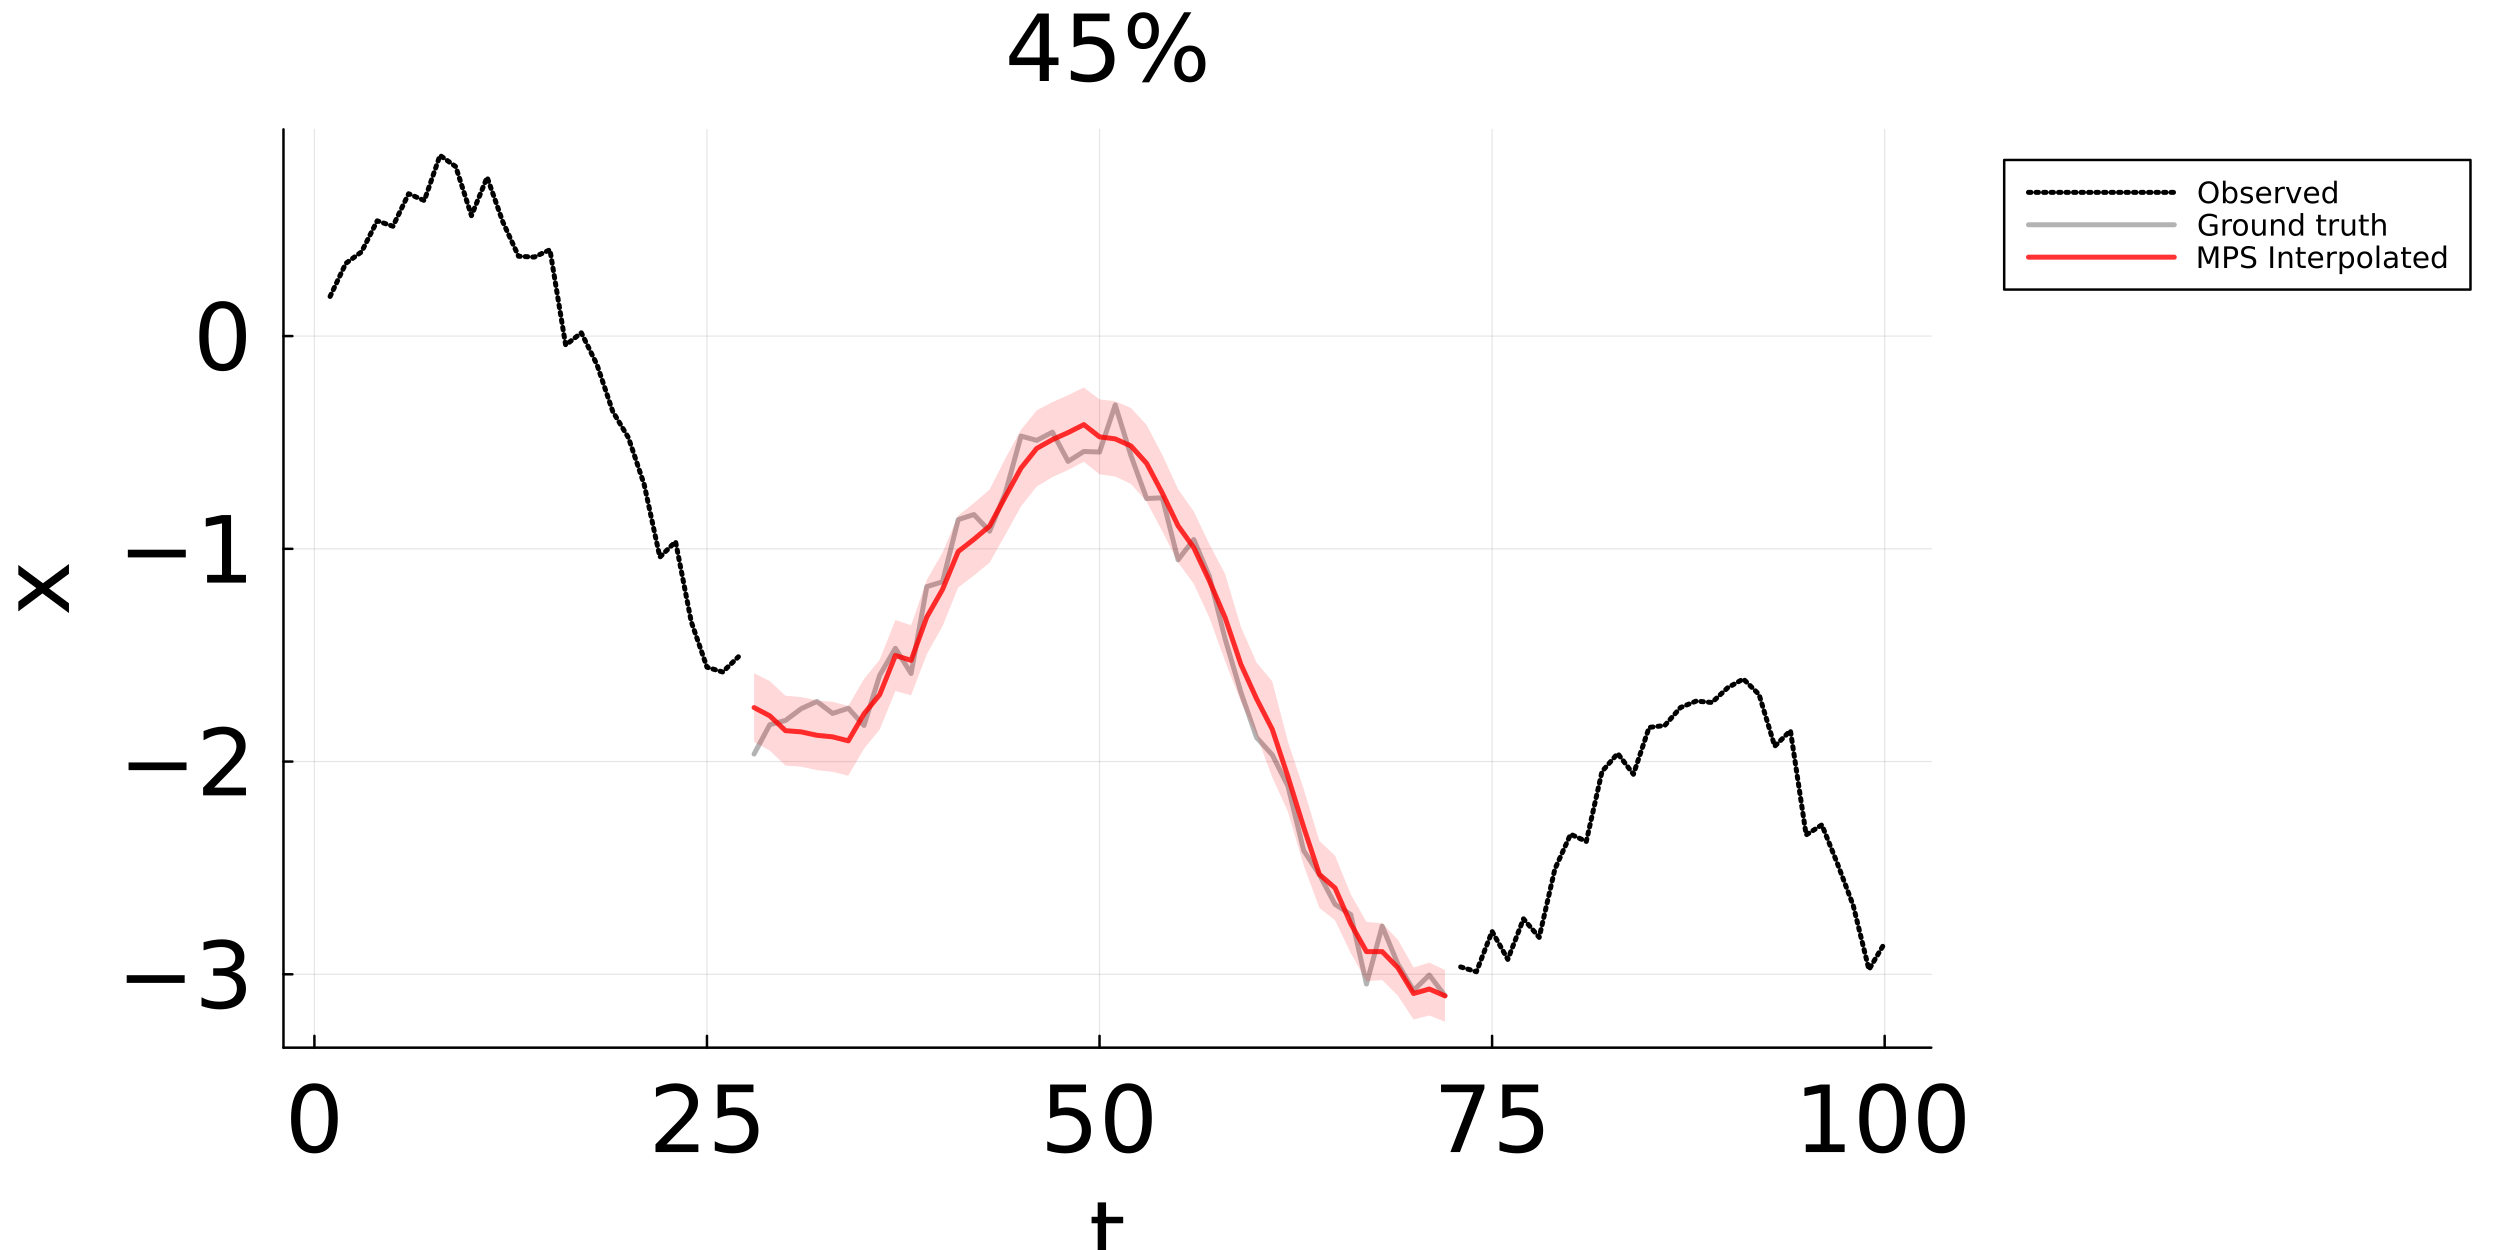 <?xml version="1.0" encoding="utf-8"?>
<svg xmlns="http://www.w3.org/2000/svg" xmlns:xlink="http://www.w3.org/1999/xlink" width="1000" height="500" viewBox="0 0 4000 2000">
<rect x="0" y="0" width="4000" height="2000" fill="#333333" stroke="none"/>
<defs>
  <clipPath id="clip710">
    <rect x="0" y="0" width="4000" height="2000"/>
  </clipPath>
</defs>
<path clip-path="url(#clip710)" d="M0 2000 L4000 2000 L4000 0 L0 0  Z" fill="#ffffff" fill-rule="evenodd" fill-opacity="1"/>
<defs>
  <clipPath id="clip711">
    <rect x="800" y="0" width="2801" height="2000"/>
  </clipPath>
</defs>
<path clip-path="url(#clip710)" d="M453.559 1676.27 L3090.06 1676.27 L3090.06 206.984 L453.559 206.984  Z" fill="#ffffff" fill-rule="evenodd" fill-opacity="1"/>
<defs>
  <clipPath id="clip712">
    <rect x="453" y="206" width="2638" height="1470"/>
  </clipPath>
</defs>
<polyline clip-path="url(#clip712)" style="stroke:#000000; stroke-linecap:round; stroke-linejoin:round; stroke-width:2; stroke-opacity:0.1; fill:none" points="503.053,1676.27 503.053,206.984 "/>
<polyline clip-path="url(#clip712)" style="stroke:#000000; stroke-linecap:round; stroke-linejoin:round; stroke-width:2; stroke-opacity:0.1; fill:none" points="1131.15,1676.27 1131.15,206.984 "/>
<polyline clip-path="url(#clip712)" style="stroke:#000000; stroke-linecap:round; stroke-linejoin:round; stroke-width:2; stroke-opacity:0.1; fill:none" points="1759.25,1676.27 1759.25,206.984 "/>
<polyline clip-path="url(#clip712)" style="stroke:#000000; stroke-linecap:round; stroke-linejoin:round; stroke-width:2; stroke-opacity:0.1; fill:none" points="2387.35,1676.27 2387.35,206.984 "/>
<polyline clip-path="url(#clip712)" style="stroke:#000000; stroke-linecap:round; stroke-linejoin:round; stroke-width:2; stroke-opacity:0.1; fill:none" points="3015.45,1676.27 3015.45,206.984 "/>
<polyline clip-path="url(#clip712)" style="stroke:#000000; stroke-linecap:round; stroke-linejoin:round; stroke-width:2; stroke-opacity:0.1; fill:none" points="453.559,1558.9 3090.06,1558.9 "/>
<polyline clip-path="url(#clip712)" style="stroke:#000000; stroke-linecap:round; stroke-linejoin:round; stroke-width:2; stroke-opacity:0.1; fill:none" points="453.559,1218.51 3090.06,1218.51 "/>
<polyline clip-path="url(#clip712)" style="stroke:#000000; stroke-linecap:round; stroke-linejoin:round; stroke-width:2; stroke-opacity:0.1; fill:none" points="453.559,878.114 3090.06,878.114 "/>
<polyline clip-path="url(#clip712)" style="stroke:#000000; stroke-linecap:round; stroke-linejoin:round; stroke-width:2; stroke-opacity:0.1; fill:none" points="453.559,537.719 3090.06,537.719 "/>
<polyline clip-path="url(#clip710)" style="stroke:#000000; stroke-linecap:round; stroke-linejoin:round; stroke-width:4; stroke-opacity:1; fill:none" points="453.559,1676.27 3090.06,1676.27 "/>
<polyline clip-path="url(#clip710)" style="stroke:#000000; stroke-linecap:round; stroke-linejoin:round; stroke-width:4; stroke-opacity:1; fill:none" points="503.053,1676.27 503.053,1657.37 "/>
<polyline clip-path="url(#clip710)" style="stroke:#000000; stroke-linecap:round; stroke-linejoin:round; stroke-width:4; stroke-opacity:1; fill:none" points="1131.15,1676.27 1131.15,1657.37 "/>
<polyline clip-path="url(#clip710)" style="stroke:#000000; stroke-linecap:round; stroke-linejoin:round; stroke-width:4; stroke-opacity:1; fill:none" points="1759.25,1676.27 1759.25,1657.37 "/>
<polyline clip-path="url(#clip710)" style="stroke:#000000; stroke-linecap:round; stroke-linejoin:round; stroke-width:4; stroke-opacity:1; fill:none" points="2387.35,1676.27 2387.35,1657.37 "/>
<polyline clip-path="url(#clip710)" style="stroke:#000000; stroke-linecap:round; stroke-linejoin:round; stroke-width:4; stroke-opacity:1; fill:none" points="3015.45,1676.27 3015.45,1657.37 "/>
<path clip-path="url(#clip710)" d="M503.053 1744.89 Q491.768 1744.89 486.054 1756.03 Q480.411 1767.1 480.411 1789.38 Q480.411 1811.58 486.054 1822.72 Q491.768 1833.79 503.053 1833.79 Q514.41 1833.79 520.052 1822.72 Q525.767 1811.58 525.767 1789.38 Q525.767 1767.1 520.052 1756.03 Q514.41 1744.89 503.053 1744.89 M503.053 1733.31 Q521.21 1733.31 530.758 1747.71 Q540.379 1762.03 540.379 1789.38 Q540.379 1816.65 530.758 1831.04 Q521.21 1845.37 503.053 1845.37 Q484.896 1845.37 475.275 1831.04 Q465.727 1816.65 465.727 1789.38 Q465.727 1762.03 475.275 1747.71 Q484.896 1733.31 503.053 1733.31 Z" fill="#000000" fill-rule="nonzero" fill-opacity="1" /><path clip-path="url(#clip710)" d="M1066.37 1830.97 L1117.37 1830.97 L1117.37 1843.27 L1048.79 1843.27 L1048.79 1830.97 Q1057.11 1822.36 1071.44 1807.89 Q1085.83 1793.35 1089.52 1789.16 Q1096.54 1781.27 1099.29 1775.85 Q1102.11 1770.35 1102.11 1765.07 Q1102.11 1756.46 1096.03 1751.04 Q1090.03 1745.61 1080.33 1745.61 Q1073.46 1745.61 1065.79 1748 Q1058.2 1750.39 1049.52 1755.23 L1049.52 1740.48 Q1058.34 1736.93 1066.01 1735.12 Q1073.68 1733.31 1080.04 1733.31 Q1096.83 1733.31 1106.81 1741.71 Q1116.79 1750.1 1116.79 1764.13 Q1116.79 1770.79 1114.26 1776.79 Q1111.8 1782.72 1105.22 1790.82 Q1103.41 1792.92 1093.72 1802.98 Q1084.02 1812.96 1066.37 1830.97 Z" fill="#000000" fill-rule="nonzero" fill-opacity="1" /><path clip-path="url(#clip710)" d="M1148.19 1735.27 L1205.55 1735.27 L1205.55 1747.57 L1161.57 1747.57 L1161.57 1774.04 Q1164.75 1772.96 1167.93 1772.45 Q1171.12 1771.87 1174.3 1771.87 Q1192.38 1771.87 1202.95 1781.78 Q1213.51 1791.69 1213.51 1808.62 Q1213.51 1826.05 1202.66 1835.74 Q1191.81 1845.37 1172.06 1845.37 Q1165.26 1845.37 1158.17 1844.21 Q1151.15 1843.05 1143.63 1840.74 L1143.63 1826.05 Q1150.14 1829.6 1157.08 1831.33 Q1164.03 1833.07 1171.77 1833.07 Q1184.28 1833.07 1191.59 1826.49 Q1198.9 1819.9 1198.9 1808.62 Q1198.9 1797.33 1191.59 1790.75 Q1184.28 1784.17 1171.77 1784.17 Q1165.91 1784.17 1160.05 1785.47 Q1154.26 1786.77 1148.19 1789.52 L1148.19 1735.27 Z" fill="#000000" fill-rule="nonzero" fill-opacity="1" /><path clip-path="url(#clip710)" d="M1680.18 1735.27 L1737.55 1735.27 L1737.55 1747.57 L1693.57 1747.57 L1693.57 1774.04 Q1696.75 1772.96 1699.93 1772.45 Q1703.12 1771.87 1706.3 1771.87 Q1724.38 1771.87 1734.94 1781.78 Q1745.51 1791.69 1745.51 1808.62 Q1745.51 1826.05 1734.65 1835.74 Q1723.8 1845.37 1704.06 1845.37 Q1697.26 1845.37 1690.17 1844.21 Q1683.15 1843.05 1675.63 1840.74 L1675.63 1826.05 Q1682.14 1829.6 1689.08 1831.33 Q1696.03 1833.07 1703.77 1833.07 Q1716.28 1833.07 1723.59 1826.49 Q1730.89 1819.9 1730.89 1808.62 Q1730.89 1797.33 1723.59 1790.75 Q1716.28 1784.17 1703.77 1784.17 Q1697.91 1784.17 1692.05 1785.47 Q1686.26 1786.77 1680.18 1789.52 L1680.18 1735.27 Z" fill="#000000" fill-rule="nonzero" fill-opacity="1" /><path clip-path="url(#clip710)" d="M1805.55 1744.89 Q1794.26 1744.89 1788.55 1756.03 Q1782.9 1767.1 1782.9 1789.38 Q1782.9 1811.58 1788.55 1822.72 Q1794.26 1833.79 1805.55 1833.79 Q1816.9 1833.79 1822.54 1822.72 Q1828.26 1811.58 1828.26 1789.38 Q1828.26 1767.1 1822.54 1756.03 Q1816.9 1744.89 1805.55 1744.89 M1805.55 1733.31 Q1823.7 1733.31 1833.25 1747.71 Q1842.87 1762.03 1842.87 1789.38 Q1842.87 1816.65 1833.25 1831.04 Q1823.7 1845.37 1805.55 1845.37 Q1787.39 1845.37 1777.77 1831.04 Q1768.22 1816.65 1768.22 1789.38 Q1768.22 1762.03 1777.77 1747.71 Q1787.39 1733.31 1805.55 1733.31 Z" fill="#000000" fill-rule="nonzero" fill-opacity="1" /><path clip-path="url(#clip710)" d="M2305.64 1735.27 L2375.09 1735.27 L2375.09 1741.49 L2335.88 1843.27 L2320.62 1843.27 L2357.51 1747.57 L2305.64 1747.57 L2305.64 1735.27 Z" fill="#000000" fill-rule="nonzero" fill-opacity="1" /><path clip-path="url(#clip710)" d="M2403.73 1735.27 L2461.1 1735.27 L2461.1 1747.57 L2417.11 1747.57 L2417.11 1774.04 Q2420.3 1772.96 2423.48 1772.45 Q2426.66 1771.87 2429.85 1771.87 Q2447.93 1771.87 2458.49 1781.78 Q2469.05 1791.69 2469.05 1808.62 Q2469.05 1826.05 2458.2 1835.74 Q2447.35 1845.37 2427.6 1845.37 Q2420.8 1845.37 2413.71 1844.21 Q2406.7 1843.05 2399.17 1840.74 L2399.17 1826.05 Q2405.69 1829.6 2412.63 1831.33 Q2419.57 1833.07 2427.31 1833.07 Q2439.83 1833.07 2447.13 1826.49 Q2454.44 1819.9 2454.44 1808.62 Q2454.44 1797.33 2447.13 1790.75 Q2439.83 1784.17 2427.31 1784.17 Q2421.45 1784.17 2415.6 1785.47 Q2409.81 1786.77 2403.73 1789.52 L2403.73 1735.27 Z" fill="#000000" fill-rule="nonzero" fill-opacity="1" /><path clip-path="url(#clip710)" d="M2889.22 1830.97 L2913.09 1830.97 L2913.09 1748.58 L2887.12 1753.79 L2887.12 1740.48 L2912.94 1735.27 L2927.56 1735.27 L2927.56 1830.97 L2951.43 1830.97 L2951.43 1843.27 L2889.22 1843.27 L2889.22 1830.97 Z" fill="#000000" fill-rule="nonzero" fill-opacity="1" /><path clip-path="url(#clip710)" d="M3012.19 1744.89 Q3000.91 1744.89 2995.19 1756.03 Q2989.55 1767.1 2989.55 1789.38 Q2989.55 1811.58 2995.19 1822.72 Q3000.91 1833.79 3012.19 1833.79 Q3023.55 1833.79 3029.19 1822.72 Q3034.9 1811.58 3034.9 1789.38 Q3034.9 1767.1 3029.19 1756.03 Q3023.55 1744.89 3012.19 1744.89 M3012.19 1733.31 Q3030.35 1733.31 3039.9 1747.71 Q3049.52 1762.03 3049.52 1789.38 Q3049.52 1816.65 3039.9 1831.04 Q3030.35 1845.37 3012.19 1845.37 Q2994.03 1845.37 2984.41 1831.04 Q2974.86 1816.65 2974.86 1789.38 Q2974.86 1762.03 2984.41 1747.71 Q2994.03 1733.31 3012.19 1733.31 Z" fill="#000000" fill-rule="nonzero" fill-opacity="1" /><path clip-path="url(#clip710)" d="M3106.45 1744.89 Q3095.16 1744.89 3089.45 1756.03 Q3083.81 1767.1 3083.81 1789.38 Q3083.81 1811.58 3089.45 1822.72 Q3095.16 1833.79 3106.45 1833.79 Q3117.8 1833.79 3123.45 1822.72 Q3129.16 1811.58 3129.16 1789.38 Q3129.16 1767.1 3123.45 1756.03 Q3117.8 1744.89 3106.45 1744.89 M3106.45 1733.31 Q3124.6 1733.31 3134.15 1747.71 Q3143.77 1762.03 3143.77 1789.38 Q3143.77 1816.65 3134.15 1831.04 Q3124.6 1845.37 3106.45 1845.37 Q3088.29 1845.37 3078.67 1831.04 Q3069.12 1816.65 3069.12 1789.38 Q3069.12 1762.03 3078.67 1747.71 Q3088.29 1733.31 3106.45 1733.31 Z" fill="#000000" fill-rule="nonzero" fill-opacity="1" /><path clip-path="url(#clip710)" d="M1769.68 1923.85 L1769.68 1946.85 L1797.09 1946.85 L1797.09 1957.19 L1769.68 1957.19 L1769.68 2001.18 Q1769.68 2011.09 1772.35 2013.91 Q1775.1 2016.73 1783.42 2016.73 L1797.09 2016.73 L1797.09 2027.87 L1783.42 2027.87 Q1768.01 2027.87 1762.15 2022.15 Q1756.3 2016.37 1756.3 2001.18 L1756.3 1957.19 L1746.53 1957.19 L1746.53 1946.85 L1756.3 1946.85 L1756.3 1923.85 L1769.68 1923.85 Z" fill="#000000" fill-rule="nonzero" fill-opacity="1" /><polyline clip-path="url(#clip710)" style="stroke:#000000; stroke-linecap:round; stroke-linejoin:round; stroke-width:4; stroke-opacity:1; fill:none" points="453.559,1676.27 453.559,206.984 "/>
<polyline clip-path="url(#clip710)" style="stroke:#000000; stroke-linecap:round; stroke-linejoin:round; stroke-width:4; stroke-opacity:1; fill:none" points="453.559,1558.9 467.797,1558.9 "/>
<polyline clip-path="url(#clip710)" style="stroke:#000000; stroke-linecap:round; stroke-linejoin:round; stroke-width:4; stroke-opacity:1; fill:none" points="453.559,1218.51 467.797,1218.51 "/>
<polyline clip-path="url(#clip710)" style="stroke:#000000; stroke-linecap:round; stroke-linejoin:round; stroke-width:4; stroke-opacity:1; fill:none" points="453.559,878.114 467.797,878.114 "/>
<polyline clip-path="url(#clip710)" style="stroke:#000000; stroke-linecap:round; stroke-linejoin:round; stroke-width:4; stroke-opacity:1; fill:none" points="453.559,537.719 467.797,537.719 "/>
<path clip-path="url(#clip710)" d="M202.732 1560.32 L295.469 1560.32 L295.469 1572.61 L202.732 1572.61 L202.732 1560.32 Z" fill="#000000" fill-rule="nonzero" fill-opacity="1" /><path clip-path="url(#clip710)" d="M371.279 1554.67 Q381.768 1556.92 387.627 1564 Q393.559 1571.09 393.559 1581.51 Q393.559 1597.5 382.563 1606.25 Q371.568 1615 351.314 1615 Q344.514 1615 337.28 1613.63 Q330.119 1612.33 322.451 1609.65 L322.451 1595.54 Q328.527 1599.09 335.761 1600.9 Q342.995 1602.7 350.88 1602.7 Q364.624 1602.7 371.785 1597.28 Q379.019 1591.85 379.019 1581.51 Q379.019 1571.96 372.292 1566.61 Q365.637 1561.18 353.701 1561.18 L341.114 1561.18 L341.114 1549.18 L354.28 1549.18 Q365.058 1549.18 370.772 1544.91 Q376.487 1540.57 376.487 1532.47 Q376.487 1524.15 370.555 1519.73 Q364.696 1515.25 353.701 1515.25 Q347.697 1515.25 340.825 1516.55 Q333.953 1517.85 325.706 1520.6 L325.706 1507.58 Q334.025 1505.27 341.259 1504.11 Q348.565 1502.95 355.003 1502.95 Q371.641 1502.95 381.334 1510.55 Q391.027 1518.07 391.027 1530.95 Q391.027 1539.92 385.891 1546.14 Q380.755 1552.29 371.279 1554.67 Z" fill="#000000" fill-rule="nonzero" fill-opacity="1" /><path clip-path="url(#clip710)" d="M205.698 1219.92 L298.435 1219.92 L298.435 1232.22 L205.698 1232.22 L205.698 1219.92 Z" fill="#000000" fill-rule="nonzero" fill-opacity="1" /><path clip-path="url(#clip710)" d="M342.561 1260.21 L393.559 1260.21 L393.559 1272.51 L324.983 1272.51 L324.983 1260.21 Q333.302 1251.6 347.624 1237.14 Q362.02 1222.6 365.709 1218.4 Q372.726 1210.52 375.474 1205.09 Q378.296 1199.59 378.296 1194.31 Q378.296 1185.7 372.219 1180.28 Q366.215 1174.85 356.522 1174.85 Q349.65 1174.85 341.982 1177.24 Q334.387 1179.63 325.706 1184.47 L325.706 1169.72 Q334.531 1166.17 342.199 1164.36 Q349.867 1162.56 356.233 1162.56 Q373.015 1162.56 382.998 1170.95 Q392.98 1179.34 392.98 1193.37 Q392.98 1200.03 390.448 1206.03 Q387.989 1211.96 381.406 1220.06 Q379.598 1222.16 369.904 1232.22 Q360.211 1242.2 342.561 1260.21 Z" fill="#000000" fill-rule="nonzero" fill-opacity="1" /><path clip-path="url(#clip710)" d="M204.541 879.525 L297.277 879.525 L297.277 891.822 L204.541 891.822 L204.541 879.525 Z" fill="#000000" fill-rule="nonzero" fill-opacity="1" /><path clip-path="url(#clip710)" d="M331.348 919.817 L355.22 919.817 L355.22 837.424 L329.251 842.633 L329.251 829.323 L355.075 824.114 L369.687 824.114 L369.687 919.817 L393.559 919.817 L393.559 932.114 L331.348 932.114 L331.348 919.817 Z" fill="#000000" fill-rule="nonzero" fill-opacity="1" /><path clip-path="url(#clip710)" d="M356.233 493.34 Q344.948 493.34 339.233 504.48 Q333.591 515.548 333.591 537.828 Q333.591 560.035 339.233 571.175 Q344.948 582.243 356.233 582.243 Q367.59 582.243 373.232 571.175 Q378.947 560.035 378.947 537.828 Q378.947 515.548 373.232 504.48 Q367.59 493.34 356.233 493.34 M356.233 481.766 Q374.389 481.766 383.938 496.161 Q393.559 510.484 393.559 537.828 Q393.559 565.099 383.938 579.494 Q374.389 593.817 356.233 593.817 Q338.076 593.817 328.455 579.494 Q318.906 565.099 318.906 537.828 Q318.906 510.484 328.455 496.161 Q338.076 481.766 356.233 481.766 Z" fill="#000000" fill-rule="nonzero" fill-opacity="1" /><path clip-path="url(#clip710)" d="M29.314 903.866 L68.738 933.162 L110.332 902.347 L110.332 918.044 L78.504 941.626 L110.332 965.208 L110.332 980.905 L67.942 949.438 L29.314 978.229 L29.314 962.532 L58.177 941.047 L29.314 919.563 L29.314 903.866 Z" fill="#000000" fill-rule="nonzero" fill-opacity="1" /><path clip-path="url(#clip710)" d="M1663.63 34.331 L1626.74 91.984 L1663.63 91.984 L1663.63 34.331 M1659.8 21.6 L1678.17 21.6 L1678.17 91.984 L1693.58 91.984 L1693.58 104.137 L1678.17 104.137 L1678.17 129.6 L1663.63 129.6 L1663.63 104.137 L1614.88 104.137 L1614.88 90.031 L1659.8 21.6 Z" fill="#000000" fill-rule="nonzero" fill-opacity="1" /><path clip-path="url(#clip710)" d="M1717.88 21.6 L1775.25 21.6 L1775.25 33.897 L1731.27 33.897 L1731.27 60.373 Q1734.45 59.288 1737.63 58.782 Q1740.81 58.203 1744 58.203 Q1762.08 58.203 1772.64 68.113 Q1783.2 78.023 1783.2 94.95 Q1783.2 112.384 1772.35 122.077 Q1761.5 131.698 1741.76 131.698 Q1734.96 131.698 1727.87 130.54 Q1720.85 129.383 1713.33 127.068 L1713.33 112.384 Q1719.84 115.928 1726.78 117.664 Q1733.73 119.4 1741.47 119.4 Q1753.98 119.4 1761.29 112.818 Q1768.59 106.235 1768.59 94.95 Q1768.59 83.666 1761.29 77.083 Q1753.98 70.5 1741.47 70.5 Q1735.61 70.5 1729.75 71.802 Q1723.96 73.104 1717.88 75.853 L1717.88 21.6 Z" fill="#000000" fill-rule="nonzero" fill-opacity="1" /><path clip-path="url(#clip710)" d="M1903.86 82.074 Q1897.57 82.074 1893.95 87.427 Q1890.41 92.78 1890.41 102.329 Q1890.41 111.733 1893.95 117.158 Q1897.57 122.511 1903.86 122.511 Q1910.01 122.511 1913.56 117.158 Q1917.17 111.733 1917.17 102.329 Q1917.17 92.853 1913.56 87.499 Q1910.01 82.074 1903.86 82.074 M1903.86 72.887 Q1915.29 72.887 1922.02 80.844 Q1928.75 88.802 1928.75 102.329 Q1928.75 115.856 1921.95 123.813 Q1915.22 131.698 1903.86 131.698 Q1892.29 131.698 1885.56 123.813 Q1878.83 115.856 1878.83 102.329 Q1878.83 88.729 1885.56 80.844 Q1892.36 72.887 1903.86 72.887 M1829.21 28.834 Q1822.99 28.834 1819.37 34.259 Q1815.83 39.612 1815.83 49.016 Q1815.83 58.565 1819.37 63.917 Q1822.92 69.27 1829.21 69.27 Q1835.5 69.27 1839.05 63.917 Q1842.67 58.565 1842.67 49.016 Q1842.67 39.684 1839.05 34.259 Q1835.43 28.834 1829.21 28.834 M1894.53 19.647 L1906.11 19.647 L1838.54 131.698 L1826.97 131.698 L1894.53 19.647 M1829.21 19.647 Q1840.64 19.647 1847.44 27.604 Q1854.24 35.489 1854.24 49.016 Q1854.24 62.688 1847.44 70.573 Q1840.71 78.457 1829.21 78.457 Q1817.71 78.457 1810.98 70.573 Q1804.33 62.615 1804.33 49.016 Q1804.33 35.561 1811.05 27.604 Q1817.78 19.647 1829.21 19.647 Z" fill="#000000" fill-rule="nonzero" fill-opacity="1" /><polyline clip-path="url(#clip712)" style="stroke:#000000; stroke-linecap:round; stroke-linejoin:round; stroke-width:8; stroke-opacity:1; fill:none" stroke-dasharray="4, 8" points="528.177,474.296 553.301,421.411 578.425,402.973 603.549,353.355 628.673,361.97 653.797,309.993 678.92,320.888 704.044,248.568 729.168,266.589 754.292,345.037 779.416,283.648 804.54,355.074 829.664,409.998 854.788,411.312 879.912,399.604 905.036,552.09 930.16,532.54 955.284,583.758 980.408,658.392 1005.53,700.399 1030.66,775.159 1055.78,891.397 1080.9,866.588 1106.03,994.875 1131.15,1067.52 1156.28,1075.19 1181.4,1050.88 "/>
<polyline clip-path="url(#clip712)" style="stroke:#000000; stroke-linecap:round; stroke-linejoin:round; stroke-width:8; stroke-opacity:1; fill:none" stroke-dasharray="4, 8" points="2337.1,1547.11 2362.22,1554.77 2387.35,1490.25 2412.47,1535.02 2437.6,1470.15 2462.72,1499.81 2487.84,1390.39 2512.97,1334.77 2538.09,1346.27 2563.22,1234.36 2588.34,1205.57 2613.46,1238.84 2638.59,1163.9 2663.71,1160.72 2688.83,1132.02 2713.96,1121.71 2739.08,1123.99 2764.21,1100.46 2789.33,1086.33 2814.45,1111.12 2839.58,1193.99 2864.7,1169.02 2889.83,1335.86 2914.95,1319.78 2940.07,1382.31 2965.2,1448.88 2990.32,1551.32 3015.45,1508.89 "/>
<polyline clip-path="url(#clip712)" style="stroke:#000000; stroke-linecap:round; stroke-linejoin:round; stroke-width:8; stroke-opacity:0.3; fill:none" points="1206.52,1206.43 1231.65,1159.48 1256.77,1152.7 1281.89,1133.91 1307.02,1122.34 1332.14,1141.48 1357.27,1133.29 1382.39,1160.73 1407.51,1080.44 1432.64,1037.36 1457.76,1077.58 1482.89,938.6 1508.01,930.864 1533.13,831.428 1558.26,823.276 1583.38,849.903 1608.51,788.761 1633.63,697.685 1658.75,704.603 1683.88,691.468 1709,738.181 1734.13,722.314 1759.25,723.281 1784.37,647.956 1809.5,728.923 1834.62,797.625 1859.75,796.501 1884.87,895.725 1909.99,863.213 1935.12,922.394 1960.24,1022.44 1985.36,1107.36 2010.49,1180.05 2035.61,1207.69 2060.74,1257.89 2085.86,1360.84 2110.98,1399.39 2136.11,1447 2161.23,1463.3 2186.36,1574.46 2211.48,1481.78 2236.6,1542.47 2261.73,1584.58 2286.85,1560 2311.98,1593.15 "/>
<path clip-path="url(#clip712)" d="M1206.52 1187.17 L1231.65 1200.92 L1256.77 1224.94 L1281.89 1226.77 L1307.02 1232.24 L1332.14 1234.98 L1357.27 1241.22 L1382.39 1197.94 L1407.51 1167.28 L1432.64 1105.56 L1457.76 1112.59 L1482.89 1046.76 L1508.01 1002.14 L1533.13 940.079 L1558.26 920.748 L1583.38 900.245 L1608.51 855.777 L1633.63 810.244 L1658.75 778.519 L1683.88 763.403 L1709 751.944 L1734.13 738.775 L1759.25 758.926 L1784.37 762.488 L1809.5 774.262 L1834.62 802.871 L1859.75 850.283 L1884.87 899.933 L1909.99 934.073 L1935.12 988.415 L1960.24 1058.19 L1985.36 1122.62 L2010.49 1176.1 L2035.61 1243.57 L2060.74 1299.03 L2085.86 1384.66 L2110.98 1452.66 L2136.11 1472.64 L2161.23 1525.05 L2186.36 1570.07 L2211.48 1568.02 L2236.6 1593.16 L2261.73 1631.22 L2286.85 1624.82 L2311.98 1634.68 L2311.98 1552.02 L2286.85 1540.12 L2261.73 1547.95 L2236.6 1503.49 L2211.48 1477.11 L2186.36 1475.08 L2161.23 1430.85 L2136.11 1369.02 L2110.98 1345.35 L2085.86 1262.21 L2060.74 1186.58 L2035.61 1090.25 L2010.49 1059.92 L1985.36 1002.96 L1960.24 918.405 L1935.12 870.85 L1909.99 818.244 L1884.87 782.441 L1859.75 727.82 L1834.62 679.886 L1809.5 652.746 L1784.37 641.967 L1759.25 639.064 L1734.13 619.989 L1709 632.223 L1683.88 643.338 L1658.75 656.478 L1633.63 687.555 L1608.51 733.646 L1583.38 783.174 L1558.26 805.011 L1533.13 824.928 L1508.01 884.139 L1482.89 927.794 L1457.76 1000.45 L1432.64 992.03 L1407.51 1055.52 L1382.39 1086.4 L1357.27 1129.49 L1332.14 1122.89 L1307.02 1120.73 L1281.89 1115.25 L1256.77 1113.19 L1231.65 1089.75 L1206.52 1077.08  Z" fill="#ff0000" fill-rule="evenodd" fill-opacity="0.15"/>
<polyline clip-path="url(#clip712)" style="stroke:#ff0000; stroke-linecap:round; stroke-linejoin:round; stroke-width:8; stroke-opacity:0.8; fill:none" points="1206.52,1132.12 1231.65,1145.34 1256.77,1169.06 1281.89,1171.01 1307.02,1176.49 1332.14,1178.94 1357.27,1185.36 1382.39,1142.17 1407.51,1111.4 1432.64,1048.79 1457.76,1056.52 1482.89,987.276 1508.01,943.14 1533.13,882.504 1558.26,862.879 1583.38,841.71 1608.51,794.711 1633.63,748.899 1658.75,717.498 1683.88,703.371 1709,692.084 1734.13,679.382 1759.25,698.995 1784.37,702.228 1809.5,713.504 1834.62,741.378 1859.75,789.051 1884.87,841.187 1909.99,876.158 1935.12,929.633 1960.24,988.299 1985.36,1062.79 2010.49,1118.01 2035.61,1166.91 2060.74,1242.81 2085.86,1323.44 2110.98,1399.01 2136.11,1420.83 2161.23,1477.95 2186.36,1522.57 2211.48,1522.56 2236.6,1548.33 2261.73,1589.59 2286.85,1582.47 2311.98,1593.35 "/>
<path clip-path="url(#clip710)" d="M3206.7 463.32 L3952.76 463.32 L3952.76 255.96 L3206.7 255.96  Z" fill="#ffffff" fill-rule="evenodd" fill-opacity="1"/>
<polyline clip-path="url(#clip710)" style="stroke:#000000; stroke-linecap:round; stroke-linejoin:round; stroke-width:4; stroke-opacity:1; fill:none" points="3206.7,463.32 3952.76,463.32 3952.76,255.96 3206.7,255.96 3206.7,463.32 "/>
<polyline clip-path="url(#clip710)" style="stroke:#000000; stroke-linecap:round; stroke-linejoin:round; stroke-width:8; stroke-opacity:1; fill:none" stroke-dasharray="4, 8" points="3245.58,307.8 3478.86,307.8 "/>
<path clip-path="url(#clip710)" d="M3533.76 293.692 Q3528.67 293.692 3525.66 297.488 Q3522.67 301.284 3522.67 307.835 Q3522.67 314.363 3525.66 318.159 Q3528.67 321.955 3533.76 321.955 Q3538.85 321.955 3541.82 318.159 Q3544.8 314.363 3544.8 307.835 Q3544.8 301.284 3541.82 297.488 Q3538.85 293.692 3533.76 293.692 M3533.76 289.895 Q3541.03 289.895 3545.38 294.78 Q3549.73 299.641 3549.73 307.835 Q3549.73 316.006 3545.38 320.891 Q3541.03 325.752 3533.76 325.752 Q3526.47 325.752 3522.1 320.891 Q3517.74 316.029 3517.74 307.835 Q3517.74 299.641 3522.1 294.78 Q3526.47 289.895 3533.76 289.895 Z" fill="#000000" fill-rule="nonzero" fill-opacity="1" /><path clip-path="url(#clip710)" d="M3575.47 312.141 Q3575.47 307.442 3573.53 304.78 Q3571.61 302.094 3568.23 302.094 Q3564.85 302.094 3562.91 304.78 Q3560.98 307.442 3560.98 312.141 Q3560.98 316.84 3562.91 319.525 Q3564.85 322.187 3568.23 322.187 Q3571.61 322.187 3573.53 319.525 Q3575.47 316.84 3575.47 312.141 M3560.98 303.09 Q3562.33 300.775 3564.36 299.664 Q3566.42 298.53 3569.27 298.53 Q3573.99 298.53 3576.93 302.28 Q3579.9 306.03 3579.9 312.141 Q3579.9 318.252 3576.93 322.002 Q3573.99 325.752 3569.27 325.752 Q3566.42 325.752 3564.36 324.641 Q3562.33 323.506 3560.98 321.191 L3560.98 325.08 L3556.7 325.08 L3556.7 289.062 L3560.98 289.062 L3560.98 303.09 Z" fill="#000000" fill-rule="nonzero" fill-opacity="1" /><path clip-path="url(#clip710)" d="M3603.48 299.918 L3603.48 303.946 Q3601.68 303.02 3599.73 302.557 Q3597.79 302.094 3595.71 302.094 Q3592.54 302.094 3590.94 303.067 Q3589.36 304.039 3589.36 305.983 Q3589.36 307.465 3590.5 308.321 Q3591.63 309.155 3595.06 309.918 L3596.52 310.242 Q3601.05 311.215 3602.95 312.997 Q3604.87 314.756 3604.87 317.928 Q3604.87 321.539 3602 323.645 Q3599.16 325.752 3594.16 325.752 Q3592.07 325.752 3589.8 325.335 Q3587.56 324.941 3585.06 324.131 L3585.06 319.733 Q3587.42 320.96 3589.71 321.585 Q3592 322.187 3594.25 322.187 Q3597.26 322.187 3598.88 321.168 Q3600.5 320.127 3600.5 318.252 Q3600.5 316.516 3599.32 315.59 Q3598.16 314.664 3594.2 313.807 L3592.72 313.46 Q3588.76 312.627 3587 310.914 Q3585.24 309.178 3585.24 306.168 Q3585.24 302.511 3587.84 300.52 Q3590.43 298.53 3595.2 298.53 Q3597.56 298.53 3599.64 298.877 Q3601.72 299.224 3603.48 299.918 Z" fill="#000000" fill-rule="nonzero" fill-opacity="1" /><path clip-path="url(#clip710)" d="M3633.83 311.053 L3633.83 313.136 L3614.25 313.136 Q3614.53 317.534 3616.89 319.849 Q3619.27 322.141 3623.51 322.141 Q3625.96 322.141 3628.25 321.539 Q3630.57 320.937 3632.84 319.733 L3632.84 323.761 Q3630.54 324.733 3628.14 325.242 Q3625.73 325.752 3623.25 325.752 Q3617.05 325.752 3613.41 322.141 Q3609.8 318.529 3609.8 312.372 Q3609.8 306.006 3613.23 302.28 Q3616.68 298.53 3622.51 298.53 Q3627.74 298.53 3630.78 301.909 Q3633.83 305.266 3633.83 311.053 M3629.57 309.803 Q3629.53 306.307 3627.6 304.224 Q3625.71 302.141 3622.56 302.141 Q3618.99 302.141 3616.84 304.155 Q3614.71 306.168 3614.39 309.826 L3629.57 309.803 Z" fill="#000000" fill-rule="nonzero" fill-opacity="1" /><path clip-path="url(#clip710)" d="M3655.84 303.136 Q3655.13 302.719 3654.27 302.534 Q3653.44 302.326 3652.42 302.326 Q3648.81 302.326 3646.86 304.687 Q3644.94 307.025 3644.94 311.423 L3644.94 325.08 L3640.66 325.08 L3640.66 299.155 L3644.94 299.155 L3644.94 303.182 Q3646.28 300.821 3648.44 299.687 Q3650.59 298.53 3653.67 298.53 Q3654.11 298.53 3654.64 298.599 Q3655.17 298.645 3655.82 298.761 L3655.84 303.136 Z" fill="#000000" fill-rule="nonzero" fill-opacity="1" /><path clip-path="url(#clip710)" d="M3657.26 299.155 L3661.77 299.155 L3669.87 320.914 L3677.97 299.155 L3682.49 299.155 L3672.77 325.08 L3666.98 325.08 L3657.26 299.155 Z" fill="#000000" fill-rule="nonzero" fill-opacity="1" /><path clip-path="url(#clip710)" d="M3710.54 311.053 L3710.54 313.136 L3690.96 313.136 Q3691.24 317.534 3693.6 319.849 Q3695.98 322.141 3700.22 322.141 Q3702.67 322.141 3704.97 321.539 Q3707.28 320.937 3709.55 319.733 L3709.55 323.761 Q3707.26 324.733 3704.85 325.242 Q3702.44 325.752 3699.97 325.752 Q3693.76 325.752 3690.13 322.141 Q3686.52 318.529 3686.52 312.372 Q3686.52 306.006 3689.94 302.28 Q3693.39 298.53 3699.22 298.53 Q3704.46 298.53 3707.49 301.909 Q3710.54 305.266 3710.54 311.053 M3706.28 309.803 Q3706.24 306.307 3704.32 304.224 Q3702.42 302.141 3699.27 302.141 Q3695.71 302.141 3693.55 304.155 Q3691.42 306.168 3691.1 309.826 L3706.28 309.803 Z" fill="#000000" fill-rule="nonzero" fill-opacity="1" /><path clip-path="url(#clip710)" d="M3734.59 303.09 L3734.59 289.062 L3738.85 289.062 L3738.85 325.08 L3734.59 325.08 L3734.59 321.191 Q3733.25 323.506 3731.19 324.641 Q3729.15 325.752 3726.28 325.752 Q3721.59 325.752 3718.62 322.002 Q3715.68 318.252 3715.68 312.141 Q3715.68 306.03 3718.62 302.28 Q3721.59 298.53 3726.28 298.53 Q3729.15 298.53 3731.19 299.664 Q3733.25 300.775 3734.59 303.09 M3720.08 312.141 Q3720.08 316.84 3722 319.525 Q3723.95 322.187 3727.33 322.187 Q3730.71 322.187 3732.65 319.525 Q3734.59 316.84 3734.59 312.141 Q3734.59 307.442 3732.65 304.78 Q3730.71 302.094 3727.33 302.094 Q3723.95 302.094 3722 304.78 Q3720.08 307.442 3720.08 312.141 Z" fill="#000000" fill-rule="nonzero" fill-opacity="1" /><polyline clip-path="url(#clip710)" style="stroke:#000000; stroke-linecap:round; stroke-linejoin:round; stroke-width:8; stroke-opacity:0.3; fill:none" points="3245.58,359.64 3478.86,359.64 "/>
<path clip-path="url(#clip710)" d="M3543.3 371.99 L3543.3 362.707 L3535.66 362.707 L3535.66 358.865 L3547.93 358.865 L3547.93 373.703 Q3545.22 375.624 3541.96 376.619 Q3538.69 377.592 3534.99 377.592 Q3526.89 377.592 3522.3 372.869 Q3517.74 368.124 3517.74 359.675 Q3517.74 351.203 3522.3 346.481 Q3526.89 341.735 3534.99 341.735 Q3538.37 341.735 3541.4 342.569 Q3544.46 343.402 3547.03 345.022 L3547.03 349.999 Q3544.43 347.8 3541.52 346.689 Q3538.6 345.578 3535.38 345.578 Q3529.04 345.578 3525.85 349.12 Q3522.67 352.661 3522.67 359.675 Q3522.67 366.666 3525.85 370.207 Q3529.04 373.749 3535.38 373.749 Q3537.86 373.749 3539.8 373.332 Q3541.75 372.893 3543.3 371.99 Z" fill="#000000" fill-rule="nonzero" fill-opacity="1" /><path clip-path="url(#clip710)" d="M3571.31 354.976 Q3570.59 354.559 3569.73 354.374 Q3568.9 354.166 3567.88 354.166 Q3564.27 354.166 3562.33 356.527 Q3560.41 358.865 3560.41 363.263 L3560.41 376.92 L3556.12 376.92 L3556.12 350.995 L3560.41 350.995 L3560.41 355.022 Q3561.75 352.661 3563.9 351.527 Q3566.05 350.37 3569.13 350.37 Q3569.57 350.37 3570.1 350.439 Q3570.64 350.485 3571.29 350.601 L3571.31 354.976 Z" fill="#000000" fill-rule="nonzero" fill-opacity="1" /><path clip-path="url(#clip710)" d="M3584.78 353.981 Q3581.35 353.981 3579.36 356.666 Q3577.37 359.328 3577.37 363.981 Q3577.37 368.633 3579.34 371.319 Q3581.33 373.981 3584.78 373.981 Q3588.18 373.981 3590.17 371.295 Q3592.16 368.61 3592.16 363.981 Q3592.16 359.374 3590.17 356.689 Q3588.18 353.981 3584.78 353.981 M3584.78 350.37 Q3590.34 350.37 3593.51 353.981 Q3596.68 357.592 3596.68 363.981 Q3596.68 370.346 3593.51 373.981 Q3590.34 377.592 3584.78 377.592 Q3579.2 377.592 3576.03 373.981 Q3572.88 370.346 3572.88 363.981 Q3572.88 357.592 3576.03 353.981 Q3579.2 350.37 3584.78 350.37 Z" fill="#000000" fill-rule="nonzero" fill-opacity="1" /><path clip-path="url(#clip710)" d="M3603.3 366.689 L3603.3 350.995 L3607.56 350.995 L3607.56 366.527 Q3607.56 370.207 3608.99 372.059 Q3610.43 373.888 3613.3 373.888 Q3616.75 373.888 3618.74 371.689 Q3620.75 369.49 3620.75 365.694 L3620.75 350.995 L3625.01 350.995 L3625.01 376.92 L3620.75 376.92 L3620.75 372.939 Q3619.2 375.3 3617.14 376.457 Q3615.1 377.592 3612.4 377.592 Q3607.93 377.592 3605.61 374.814 Q3603.3 372.036 3603.3 366.689 M3614.02 350.37 L3614.02 350.37 Z" fill="#000000" fill-rule="nonzero" fill-opacity="1" /><path clip-path="url(#clip710)" d="M3655.34 361.272 L3655.34 376.92 L3651.08 376.92 L3651.08 361.411 Q3651.08 357.731 3649.64 355.902 Q3648.21 354.073 3645.34 354.073 Q3641.89 354.073 3639.9 356.272 Q3637.91 358.471 3637.91 362.268 L3637.91 376.92 L3633.62 376.92 L3633.62 350.995 L3637.91 350.995 L3637.91 355.022 Q3639.43 352.684 3641.49 351.527 Q3643.58 350.37 3646.28 350.37 Q3650.75 350.37 3653.04 353.147 Q3655.34 355.902 3655.34 361.272 Z" fill="#000000" fill-rule="nonzero" fill-opacity="1" /><path clip-path="url(#clip710)" d="M3680.89 354.93 L3680.89 340.902 L3685.15 340.902 L3685.15 376.92 L3680.89 376.92 L3680.89 373.031 Q3679.55 375.346 3677.49 376.481 Q3675.45 377.592 3672.58 377.592 Q3667.88 377.592 3664.92 373.842 Q3661.98 370.092 3661.98 363.981 Q3661.98 357.87 3664.92 354.12 Q3667.88 350.37 3672.58 350.37 Q3675.45 350.37 3677.49 351.504 Q3679.55 352.615 3680.89 354.93 M3666.38 363.981 Q3666.38 368.68 3668.3 371.365 Q3670.24 374.027 3673.62 374.027 Q3677 374.027 3678.95 371.365 Q3680.89 368.68 3680.89 363.981 Q3680.89 359.282 3678.95 356.62 Q3677 353.934 3673.62 353.934 Q3670.24 353.934 3668.3 356.62 Q3666.38 359.282 3666.38 363.981 Z" fill="#000000" fill-rule="nonzero" fill-opacity="1" /><path clip-path="url(#clip710)" d="M3713.21 343.634 L3713.21 350.995 L3721.98 350.995 L3721.98 354.305 L3713.21 354.305 L3713.21 368.379 Q3713.21 371.55 3714.06 372.453 Q3714.94 373.356 3717.6 373.356 L3721.98 373.356 L3721.98 376.92 L3717.6 376.92 Q3712.67 376.92 3710.8 375.092 Q3708.92 373.24 3708.92 368.379 L3708.92 354.305 L3705.8 354.305 L3705.8 350.995 L3708.92 350.995 L3708.92 343.634 L3713.21 343.634 Z" fill="#000000" fill-rule="nonzero" fill-opacity="1" /><path clip-path="url(#clip710)" d="M3742.6 354.976 Q3741.89 354.559 3741.03 354.374 Q3740.2 354.166 3739.18 354.166 Q3735.57 354.166 3733.62 356.527 Q3731.7 358.865 3731.7 363.263 L3731.7 376.92 L3727.42 376.92 L3727.42 350.995 L3731.7 350.995 L3731.7 355.022 Q3733.04 352.661 3735.2 351.527 Q3737.35 350.37 3740.43 350.37 Q3740.87 350.37 3741.4 350.439 Q3741.93 350.485 3742.58 350.601 L3742.6 354.976 Z" fill="#000000" fill-rule="nonzero" fill-opacity="1" /><path clip-path="url(#clip710)" d="M3746.63 366.689 L3746.63 350.995 L3750.89 350.995 L3750.89 366.527 Q3750.89 370.207 3752.33 372.059 Q3753.76 373.888 3756.63 373.888 Q3760.08 373.888 3762.07 371.689 Q3764.09 369.49 3764.09 365.694 L3764.09 350.995 L3768.34 350.995 L3768.34 376.92 L3764.09 376.92 L3764.09 372.939 Q3762.53 375.3 3760.47 376.457 Q3758.44 377.592 3755.73 377.592 Q3751.26 377.592 3748.95 374.814 Q3746.63 372.036 3746.63 366.689 M3757.35 350.37 L3757.35 350.37 Z" fill="#000000" fill-rule="nonzero" fill-opacity="1" /><path clip-path="url(#clip710)" d="M3781.33 343.634 L3781.33 350.995 L3790.1 350.995 L3790.1 354.305 L3781.33 354.305 L3781.33 368.379 Q3781.33 371.55 3782.19 372.453 Q3783.07 373.356 3785.73 373.356 L3790.1 373.356 L3790.1 376.92 L3785.73 376.92 Q3780.8 376.92 3778.92 375.092 Q3777.05 373.24 3777.05 368.379 L3777.05 354.305 L3773.92 354.305 L3773.92 350.995 L3777.05 350.995 L3777.05 343.634 L3781.33 343.634 Z" fill="#000000" fill-rule="nonzero" fill-opacity="1" /><path clip-path="url(#clip710)" d="M3817.26 361.272 L3817.26 376.92 L3813 376.92 L3813 361.411 Q3813 357.731 3811.56 355.902 Q3810.13 354.073 3807.26 354.073 Q3803.81 354.073 3801.82 356.272 Q3799.83 358.471 3799.83 362.268 L3799.83 376.92 L3795.54 376.92 L3795.54 340.902 L3799.83 340.902 L3799.83 355.022 Q3801.35 352.684 3803.41 351.527 Q3805.5 350.37 3808.21 350.37 Q3812.67 350.37 3814.96 353.147 Q3817.26 355.902 3817.26 361.272 Z" fill="#000000" fill-rule="nonzero" fill-opacity="1" /><polyline clip-path="url(#clip710)" style="stroke:#ff0000; stroke-linecap:round; stroke-linejoin:round; stroke-width:8; stroke-opacity:0.8; fill:none" points="3245.58,411.48 3478.86,411.48 "/>
<path clip-path="url(#clip710)" d="M3517.74 394.2 L3524.71 394.2 L3533.53 417.719 L3542.4 394.2 L3549.36 394.2 L3549.36 428.76 L3544.8 428.76 L3544.8 398.413 L3535.89 422.117 L3531.19 422.117 L3522.28 398.413 L3522.28 428.76 L3517.74 428.76 L3517.74 394.2 Z" fill="#000000" fill-rule="nonzero" fill-opacity="1" /><path clip-path="url(#clip710)" d="M3563.32 398.043 L3563.32 411.029 L3569.2 411.029 Q3572.47 411.029 3574.25 409.339 Q3576.03 407.649 3576.03 404.524 Q3576.03 401.423 3574.25 399.733 Q3572.47 398.043 3569.2 398.043 L3563.32 398.043 M3558.65 394.2 L3569.2 394.2 Q3575.01 394.2 3577.97 396.839 Q3580.96 399.455 3580.96 404.524 Q3580.96 409.64 3577.97 412.256 Q3575.01 414.872 3569.2 414.872 L3563.32 414.872 L3563.32 428.76 L3558.65 428.76 L3558.65 394.2 Z" fill="#000000" fill-rule="nonzero" fill-opacity="1" /><path clip-path="url(#clip710)" d="M3607.95 395.335 L3607.95 399.895 Q3605.29 398.622 3602.93 397.997 Q3600.57 397.372 3598.37 397.372 Q3594.55 397.372 3592.47 398.853 Q3590.41 400.335 3590.41 403.066 Q3590.41 405.358 3591.77 406.538 Q3593.16 407.696 3597 408.413 L3599.83 408.992 Q3605.06 409.987 3607.53 412.51 Q3610.03 415.01 3610.03 419.223 Q3610.03 424.247 3606.66 426.839 Q3603.3 429.432 3596.79 429.432 Q3594.34 429.432 3591.56 428.876 Q3588.81 428.321 3585.85 427.233 L3585.85 422.418 Q3588.69 424.015 3591.42 424.825 Q3594.16 425.635 3596.79 425.635 Q3600.8 425.635 3602.97 424.061 Q3605.15 422.487 3605.15 419.571 Q3605.15 417.024 3603.58 415.589 Q3602.03 414.154 3598.46 413.436 L3595.61 412.881 Q3590.38 411.839 3588.04 409.617 Q3585.71 407.395 3585.71 403.436 Q3585.71 398.853 3588.92 396.214 Q3592.16 393.575 3597.84 393.575 Q3600.27 393.575 3602.79 394.015 Q3605.31 394.455 3607.95 395.335 Z" fill="#000000" fill-rule="nonzero" fill-opacity="1" /><path clip-path="url(#clip710)" d="M3632.4 394.2 L3637.07 394.2 L3637.07 428.76 L3632.4 428.76 L3632.4 394.2 Z" fill="#000000" fill-rule="nonzero" fill-opacity="1" /><path clip-path="url(#clip710)" d="M3667.74 413.112 L3667.74 428.76 L3663.48 428.76 L3663.48 413.251 Q3663.48 409.571 3662.05 407.742 Q3660.61 405.913 3657.74 405.913 Q3654.29 405.913 3652.3 408.112 Q3650.31 410.311 3650.31 414.108 L3650.31 428.76 L3646.03 428.76 L3646.03 402.835 L3650.31 402.835 L3650.31 406.862 Q3651.84 404.524 3653.9 403.367 Q3655.98 402.21 3658.69 402.21 Q3663.16 402.21 3665.45 404.987 Q3667.74 407.742 3667.74 413.112 Z" fill="#000000" fill-rule="nonzero" fill-opacity="1" /><path clip-path="url(#clip710)" d="M3680.45 395.474 L3680.45 402.835 L3689.22 402.835 L3689.22 406.145 L3680.45 406.145 L3680.45 420.219 Q3680.45 423.39 3681.31 424.293 Q3682.19 425.196 3684.85 425.196 L3689.22 425.196 L3689.22 428.76 L3684.85 428.76 Q3679.92 428.76 3678.04 426.932 Q3676.17 425.08 3676.17 420.219 L3676.17 406.145 L3673.04 406.145 L3673.04 402.835 L3676.17 402.835 L3676.17 395.474 L3680.45 395.474 Z" fill="#000000" fill-rule="nonzero" fill-opacity="1" /><path clip-path="url(#clip710)" d="M3717 414.733 L3717 416.816 L3697.42 416.816 Q3697.7 421.214 3700.06 423.529 Q3702.44 425.821 3706.68 425.821 Q3709.13 425.821 3711.42 425.219 Q3713.74 424.617 3716.01 423.413 L3716.01 427.441 Q3713.71 428.413 3711.31 428.922 Q3708.9 429.432 3706.42 429.432 Q3700.22 429.432 3696.59 425.821 Q3692.97 422.209 3692.97 416.052 Q3692.97 409.686 3696.4 405.96 Q3699.85 402.21 3705.68 402.21 Q3710.91 402.21 3713.95 405.589 Q3717 408.946 3717 414.733 M3712.74 413.483 Q3712.7 409.987 3710.78 407.904 Q3708.88 405.821 3705.73 405.821 Q3702.16 405.821 3700.01 407.835 Q3697.88 409.848 3697.56 413.506 L3712.74 413.483 Z" fill="#000000" fill-rule="nonzero" fill-opacity="1" /><path clip-path="url(#clip710)" d="M3739.02 406.816 Q3738.3 406.399 3737.44 406.214 Q3736.61 406.006 3735.59 406.006 Q3731.98 406.006 3730.03 408.367 Q3728.11 410.705 3728.11 415.103 L3728.11 428.76 L3723.83 428.76 L3723.83 402.835 L3728.11 402.835 L3728.11 406.862 Q3729.46 404.501 3731.61 403.367 Q3733.76 402.21 3736.84 402.21 Q3737.28 402.21 3737.81 402.279 Q3738.34 402.325 3738.99 402.441 L3739.02 406.816 Z" fill="#000000" fill-rule="nonzero" fill-opacity="1" /><path clip-path="url(#clip710)" d="M3747.6 424.871 L3747.6 438.621 L3743.32 438.621 L3743.32 402.835 L3747.6 402.835 L3747.6 406.77 Q3748.95 404.455 3750.98 403.344 Q3753.04 402.21 3755.89 402.21 Q3760.61 402.21 3763.55 405.96 Q3766.52 409.71 3766.52 415.821 Q3766.52 421.932 3763.55 425.682 Q3760.61 429.432 3755.89 429.432 Q3753.04 429.432 3750.98 428.321 Q3748.95 427.186 3747.6 424.871 M3762.09 415.821 Q3762.09 411.122 3760.15 408.46 Q3758.23 405.774 3754.85 405.774 Q3751.47 405.774 3749.52 408.46 Q3747.6 411.122 3747.6 415.821 Q3747.6 420.52 3749.52 423.205 Q3751.47 425.867 3754.85 425.867 Q3758.23 425.867 3760.15 423.205 Q3762.09 420.52 3762.09 415.821 Z" fill="#000000" fill-rule="nonzero" fill-opacity="1" /><path clip-path="url(#clip710)" d="M3783.62 405.821 Q3780.2 405.821 3778.21 408.506 Q3776.21 411.168 3776.21 415.821 Q3776.21 420.473 3778.18 423.159 Q3780.17 425.821 3783.62 425.821 Q3787.02 425.821 3789.02 423.135 Q3791.01 420.45 3791.01 415.821 Q3791.01 411.214 3789.02 408.529 Q3787.02 405.821 3783.62 405.821 M3783.62 402.21 Q3789.18 402.21 3792.35 405.821 Q3795.52 409.432 3795.52 415.821 Q3795.52 422.186 3792.35 425.821 Q3789.18 429.432 3783.62 429.432 Q3778.04 429.432 3774.87 425.821 Q3771.72 422.186 3771.72 415.821 Q3771.72 409.432 3774.87 405.821 Q3778.04 402.21 3783.62 402.21 Z" fill="#000000" fill-rule="nonzero" fill-opacity="1" /><path clip-path="url(#clip710)" d="M3802.58 392.742 L3806.84 392.742 L3806.84 428.76 L3802.58 428.76 L3802.58 392.742 Z" fill="#000000" fill-rule="nonzero" fill-opacity="1" /><path clip-path="url(#clip710)" d="M3827.53 415.728 Q3822.37 415.728 3820.38 416.909 Q3818.39 418.089 3818.39 420.936 Q3818.39 423.205 3819.87 424.547 Q3821.38 425.867 3823.95 425.867 Q3827.49 425.867 3829.62 423.367 Q3831.77 420.844 3831.77 416.677 L3831.77 415.728 L3827.53 415.728 M3836.03 413.969 L3836.03 428.76 L3831.77 428.76 L3831.77 424.825 Q3830.31 427.186 3828.14 428.321 Q3825.96 429.432 3822.81 429.432 Q3818.83 429.432 3816.47 427.209 Q3814.13 424.964 3814.13 421.214 Q3814.13 416.839 3817.05 414.617 Q3819.99 412.395 3825.8 412.395 L3831.77 412.395 L3831.77 411.978 Q3831.77 409.038 3829.83 407.441 Q3827.9 405.821 3824.41 405.821 Q3822.19 405.821 3820.08 406.353 Q3817.97 406.885 3816.03 407.95 L3816.03 404.015 Q3818.37 403.112 3820.57 402.673 Q3822.77 402.21 3824.85 402.21 Q3830.47 402.21 3833.25 405.126 Q3836.03 408.043 3836.03 413.969 Z" fill="#000000" fill-rule="nonzero" fill-opacity="1" /><path clip-path="url(#clip710)" d="M3849.02 395.474 L3849.02 402.835 L3857.79 402.835 L3857.79 406.145 L3849.02 406.145 L3849.02 420.219 Q3849.02 423.39 3849.87 424.293 Q3850.75 425.196 3853.41 425.196 L3857.79 425.196 L3857.79 428.76 L3853.41 428.76 Q3848.48 428.76 3846.61 426.932 Q3844.73 425.08 3844.73 420.219 L3844.73 406.145 L3841.61 406.145 L3841.61 402.835 L3844.73 402.835 L3844.73 395.474 L3849.02 395.474 Z" fill="#000000" fill-rule="nonzero" fill-opacity="1" /><path clip-path="url(#clip710)" d="M3885.57 414.733 L3885.57 416.816 L3865.98 416.816 Q3866.26 421.214 3868.62 423.529 Q3871.01 425.821 3875.24 425.821 Q3877.7 425.821 3879.99 425.219 Q3882.3 424.617 3884.57 423.413 L3884.57 427.441 Q3882.28 428.413 3879.87 428.922 Q3877.46 429.432 3874.99 429.432 Q3868.78 429.432 3865.15 425.821 Q3861.54 422.209 3861.54 416.052 Q3861.54 409.686 3864.96 405.96 Q3868.41 402.21 3874.25 402.21 Q3879.48 402.21 3882.51 405.589 Q3885.57 408.946 3885.57 414.733 M3881.31 413.483 Q3881.26 409.987 3879.34 407.904 Q3877.44 405.821 3874.29 405.821 Q3870.73 405.821 3868.58 407.835 Q3866.45 409.848 3866.12 413.506 L3881.31 413.483 Z" fill="#000000" fill-rule="nonzero" fill-opacity="1" /><path clip-path="url(#clip710)" d="M3909.62 406.77 L3909.62 392.742 L3913.88 392.742 L3913.88 428.76 L3909.62 428.76 L3909.62 424.871 Q3908.27 427.186 3906.21 428.321 Q3904.18 429.432 3901.31 429.432 Q3896.61 429.432 3893.64 425.682 Q3890.7 421.932 3890.7 415.821 Q3890.7 409.71 3893.64 405.96 Q3896.61 402.21 3901.31 402.21 Q3904.18 402.21 3906.21 403.344 Q3908.27 404.455 3909.62 406.77 M3895.1 415.821 Q3895.1 420.52 3897.02 423.205 Q3898.97 425.867 3902.35 425.867 Q3905.73 425.867 3907.67 423.205 Q3909.62 420.52 3909.62 415.821 Q3909.62 411.122 3907.67 408.46 Q3905.73 405.774 3902.35 405.774 Q3898.97 405.774 3897.02 408.46 Q3895.1 411.122 3895.1 415.821 Z" fill="#000000" fill-rule="nonzero" fill-opacity="1" /></svg>

